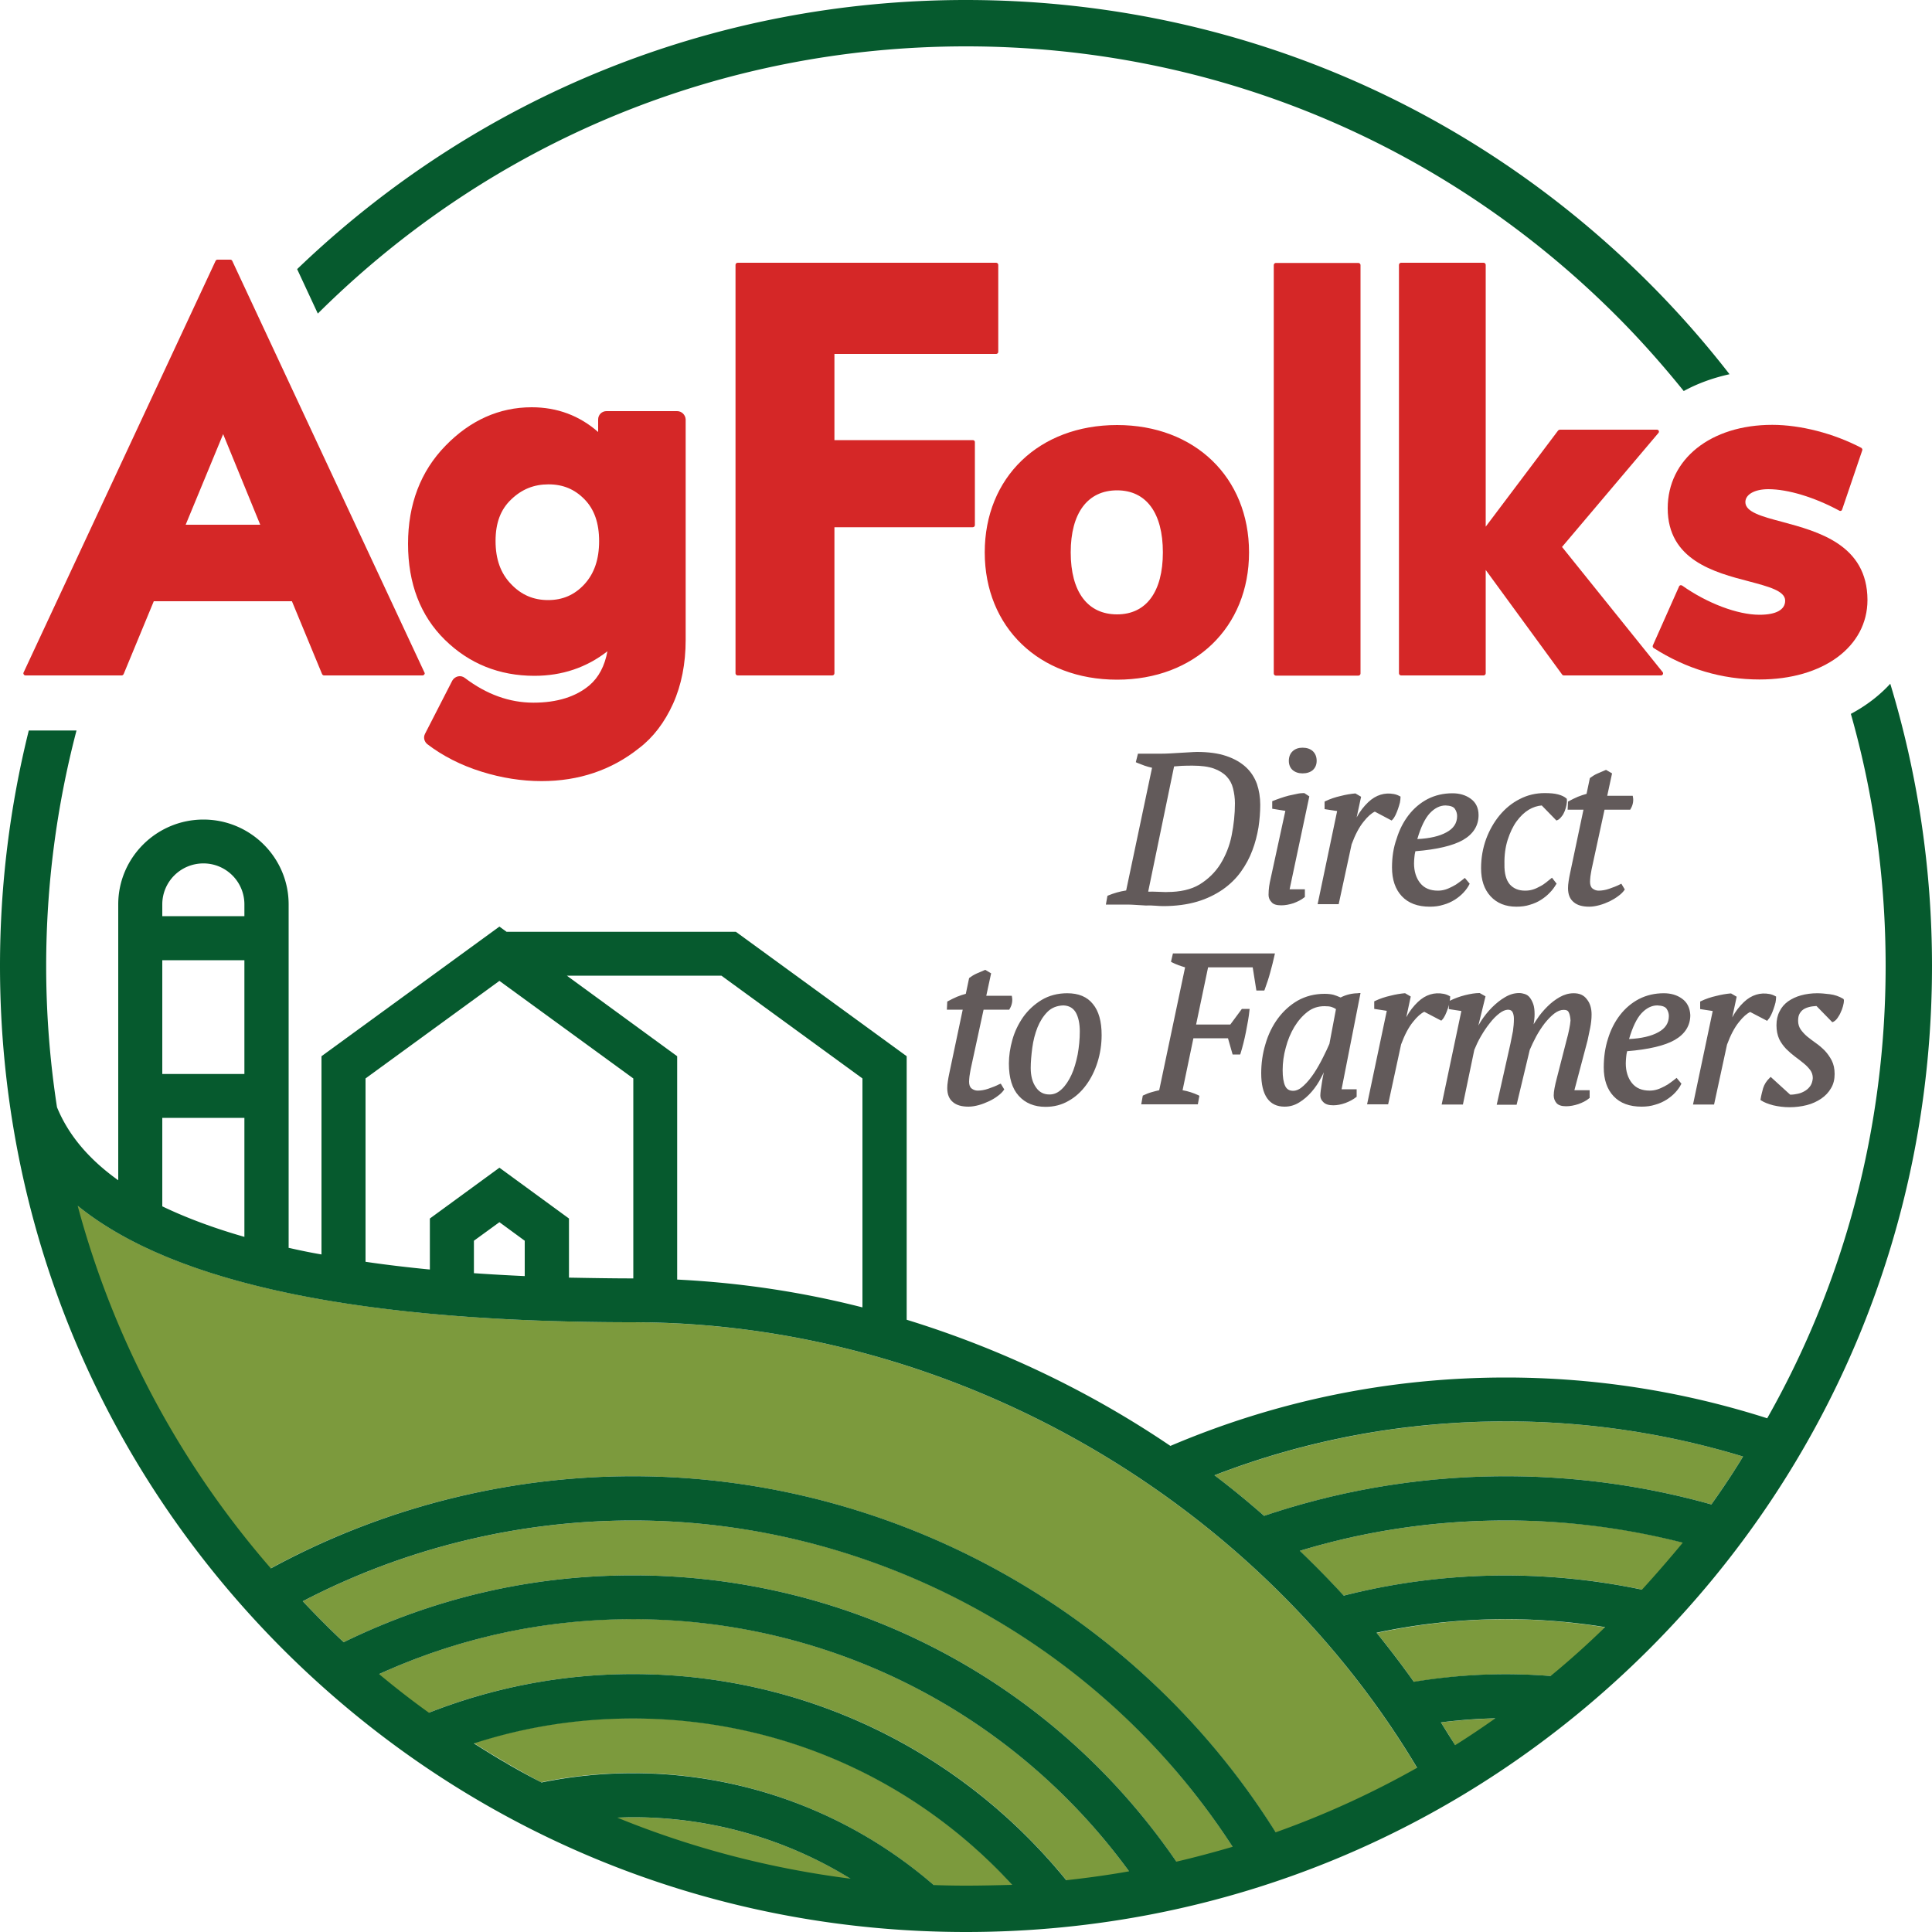 <svg version="1" id="Layer_1" xmlns="http://www.w3.org/2000/svg" viewBox="0 0 1000 1000" width="1000" height="1000"><style>.st0{fill:#7c9a3d}.st1{fill:#d52727}.st2{fill:#625a5a}.st3{fill:#065a2e}</style><switch><g><path class="st0" d="M775.2 889.4c-7.1 5-14.3 9.9-21.7 14.5-2.5-4.2-5.1-8.3-7.7-12.4 9.8-1.2 19.6-1.9 29.4-2.1zM831.4 842.4c-9 8.9-18.3 17.3-27.7 25.2-24-2-47.9-1-71.8 3-6.1-8.6-12.6-17.1-19.3-25.4 38.6-8.3 79-9.4 118.8-2.8zM871.8 798.6c-6.7 8.3-13.7 16.5-20.9 24.4-51.8-11.1-105.2-9.8-155.5 2.9-7.3-8-14.9-15.7-22.7-23.2 34.6-10.5 70.4-15.7 106.8-15.7 31.2-.1 62.2 3.8 92.3 11.6zM902.2 753.9c-5.2 8.6-10.7 16.8-16.4 24.8-34.5-9.7-70.3-14.6-106.3-14.6-42.8 0-84.9 6.9-125.2 20.5-8.2-7.2-16.8-14.3-25.7-21 48.1-18.5 98.8-27.9 150.9-27.9 41.7 0 83 6.1 122.7 18.2zM524.9 976.5c-7.7.4-15.4.5-23.1.6h-6l-11.3-.3c-43.4-38.1-99-59.1-157-59.1-15.9 0-31.8 1.6-47.5 4.8-11.8-6.3-23.5-13.1-34.8-20.3 26.5-8.6 54-12.9 82.3-12.9 76.2 0 146.9 31.6 197.4 87.2z"/><path class="st0" d="M585 969.4c-10.7 1.9-21.4 3.5-32.3 4.7-55.2-68.4-136.8-107.6-225.1-107.6-37 0-73.1 7-107.2 20.6-8.8-6.4-17.4-12.9-25.8-19.9 41.8-19.3 86.5-29.2 133-29.2 102.7.1 197.7 48.9 257.4 131.4z"/><path class="st0" d="M638.5 956.6c-9.6 2.9-19.3 5.5-29.1 7.8-63.6-93.5-168.3-149-281.8-149-52.5 0-102.8 11.7-149.7 34.6-7.1-6.6-14.1-13.7-21.2-21.2 52.6-27.4 111.4-41.8 170.9-41.8 125.5-.1 243.4 64.5 310.9 169.6z"/><path class="st0" d="M733.8 915.6c-23.2 13.1-47.6 24.4-73.1 33.6-71.2-114.4-198-185.1-333.2-185.1-66 0-131.2 16.8-188.9 48.5-47-54.3-82.1-119.1-100.9-190.6 48.5 41.4 145.4 62.4 289.9 62.4 164.3 0 322.5 90.5 406.2 231.2zM327.6 940.6c41 0 80.7 11.6 114.8 33.1-44.1-5.2-86.4-16.4-125.9-32.8 3.7-.2 7.5-.3 11.1-.3z"/><g><path class="st1" d="M219.7 348.1L120.2 135c-.2-.4-.6-.6-1-.6h-6.6c-.4 0-.8.2-1 .6L12.2 348.1c-.2.3-.1.7.1 1 .2.3.5.5.9.5H63c.4 0 .8-.3 1-.7l15.6-37.7h71.5l15.6 37.7c.2.4.6.7 1 .7h51c.4 0 .7-.2.9-.5.3-.3.3-.7.1-1zm-85-76.5H96.1l19.4-46.9 19.2 46.9z"/><path class="st1" d="M350.5 212.8h-36.6c-2.4 0-4.3 1.9-4.3 4.3v6.5c-9.7-8.5-21.2-12.8-34.4-12.8-16.7 0-31.8 6.7-44.6 19.9-12.9 13.2-19.4 30.3-19.4 50.8 0 20.5 6.4 37.2 19 49.6 12.6 12.4 28.2 18.7 46.4 18.7 14.4 0 27-4.3 37.8-12.7-1.4 7.6-4.5 13.5-9.3 17.6-7 5.9-16.7 9-29 9-12.4 0-24.3-4.3-35.5-12.8-1-.8-2.3-1.1-3.6-.8-1.2.3-2.3 1.1-2.9 2.2L220 379.8c-1 1.9-.4 4.1 1.2 5.4 8 6.1 17.4 10.9 28 14.2 10.5 3.3 21 4.9 31.1 4.9 19.3 0 36.2-5.7 50.4-17 7.4-5.6 13.3-13.4 17.7-23.1 4.3-9.6 6.5-20.7 6.5-33V217.1c-.1-2.3-2-4.3-4.4-4.3zm-66.8 97.8c-7.6 0-13.9-2.7-19.2-8.3-5.4-5.6-8-12.9-8-22.3 0-9.3 2.6-16.3 8.1-21.5 5.5-5.3 11.8-7.8 19.3-7.8s13.5 2.5 18.6 7.7c5.1 5.2 7.6 12.3 7.6 21.7 0 9.4-2.5 16.7-7.6 22.3-5.1 5.5-11.2 8.2-18.8 8.2zM503.5 227.8h-71.6v-44.6h83.7c.6 0 1.1-.5 1.1-1.1v-45c0-.6-.5-1.1-1.1-1.1H381.8c-.6 0-1.1.5-1.1 1.1v211.4c0 .6.5 1.1 1.1 1.1h49c.6 0 1.1-.5 1.1-1.1v-75.6h71.6c.6 0 1.1-.5 1.1-1.1v-43c0-.6-.5-1-1.1-1zM578.2 220c-40.4 0-68.5 27.1-68.5 65.9s28.2 65.9 68.5 65.9c40.2 0 68.3-27.1 68.3-65.9S618.4 220 578.2 220zm0 98c-15.3 0-24-11.7-24-32.1s8.8-32.1 24-32.1c15.1 0 23.7 11.7 23.7 32.1s-8.6 32.1-23.7 32.1zM703.1 136.1h-42.7c-.6 0-1.1.5-1.1 1.1v211.4c0 .6.5 1.1 1.1 1.1h42.7c.6 0 1.1-.5 1.1-1.1V137.1c-.1-.6-.6-1-1.1-1zM808.5 283.1l49.9-59c.3-.3.3-.8.2-1.1-.2-.4-.6-.6-1-.6h-50.2c-.3 0-.7.2-.9.4L769 272.6V137.1c0-.6-.5-1.1-1.1-1.1h-42.7c-.6 0-1.1.5-1.1 1.1v211.4c0 .6.5 1.1 1.1 1.1h42.7c.6 0 1.1-.5 1.1-1.1V295l39.6 54.2c.2.3.5.4.9.4h50.2c.4 0 .8-.2 1-.6.2-.4.1-.8-.1-1.1l-52.1-64.8z"/><path class="st1" d="M922.4 270.1c-10.6-2.8-19-5.1-19-10.2 0-4 4.8-6.7 11.9-6.7 10.2 0 23.9 4.2 36.7 11.1.3.2.6.2.9.1.3-.1.5-.4.6-.7l10.4-30.6c.2-.5-.1-1-.5-1.3-14.3-7.5-31.5-11.9-46.1-11.9-31.9 0-54.1 17.8-54.1 43.2 0 26.8 24.3 33.2 42 37.8 10.1 2.7 18.8 4.9 18.8 10 0 4.7-4.7 7.3-13.3 7.3-11.3 0-27-5.9-40-15.1-.3-.2-.6-.2-.9-.2-.3.1-.6.3-.7.6l-13.6 30.6c-.2.5 0 1 .4 1.3 16.9 10.8 35.3 16.3 54.8 16.3 32.9 0 55.9-16.9 55.9-41.2-.1-28.6-25.6-35.4-44.2-40.4z"/></g><g><path class="st2" d="M598.1 468.8c1.5.1 2.8.2 3.9.2 6.6 0 12.5-.8 17.6-2.3 5.1-1.5 9.5-3.7 13.3-6.3 3.7-2.6 6.9-5.7 9.4-9.2 2.5-3.5 4.5-7.2 5.9-11 1.5-3.9 2.5-7.9 3.2-12 .6-4.1.9-8 .9-11.7 0-3.8-.6-7.4-1.7-10.7-1.2-3.3-3.1-6.3-5.7-8.7-2.6-2.4-6-4.4-10.2-5.8-4.1-1.4-9.2-2.1-15.1-2.1-1.1 0-2.5.1-4.2.2-1.7.1-3.4.2-5.2.3-1.8.1-3.5.2-5.2.3-1.7.1-3.2.1-4.4.1H589l-1.1 4.4.6.3c1.2.5 2.5 1 3.9 1.5 1.2.4 2.5.8 3.9 1.1l-13.4 63.5c-3.3.5-6.4 1.4-9.3 2.6l-.4.2-.8 4.5h11.3c1.4 0 2.9.1 4.5.2l5 .3c1.8-.1 3.4 0 4.9.1zm-3.8-7.3l13.4-64.8c1-.1 2.3-.2 3.9-.3 2-.1 3.9-.1 5.8-.1 4.4 0 8.1.5 10.9 1.5 2.8 1 5 2.4 6.6 4.1 1.6 1.7 2.7 3.7 3.3 6.1.6 2.4 1 5 1 7.8 0 5.5-.6 11.1-1.7 16.6-1.1 5.5-3.1 10.4-5.8 14.8-2.7 4.3-6.4 7.9-10.8 10.6-4.5 2.7-10.2 3.9-16.8 3.9-.3 0-.8.1-1.7 0-.8 0-1.8-.1-2.8-.1l-3.2-.1c-1 .1-1.6 0-2.1 0zM663.2 468.6c2 0 4.1-.4 6.3-1.1 2.1-.8 4-1.7 5.6-3l.3-.2v-4h-7.9l10.1-47.6.1-.5-2.6-1.7h-.2c-1.1 0-2.3.1-3.6.4-1.3.3-2.7.6-4.2.9-1.5.4-2.9.8-4.3 1.3s-2.6.9-3.8 1.4l-.5.2v3.9l6.8 1.1-7.5 34.5c-.4 1.7-.7 3.2-.9 4.6-.2 1.4-.3 2.9-.3 4.4 0 1.4.5 2.7 1.6 3.8.9 1.1 2.6 1.6 5 1.6zM674.2 400.3c2.2 0 4-.6 5.3-1.7 1.3-1.2 2-2.8 2-4.8 0-2.1-.7-3.8-2-5-1.3-1.2-3.1-1.8-5.3-1.8-2.1 0-3.8.6-5.1 1.8-1.3 1.2-2 2.9-2 5 0 2 .7 3.7 2 4.8 1.3 1.1 3 1.7 5.1 1.7zM720.3 424.7l.4-.4c.6-.6 1.1-1.4 1.6-2.4s.9-2.1 1.3-3.2.7-2.2 1-3.3c.2-1.1.3-2 .3-2.7v-.4l-.4-.2c-.9-.5-1.9-.9-3-1.1-4.7-.9-9.3.4-13.3 4.2-2.2 2.1-4.3 4.7-6 7.9l2.3-10.7-2.9-1.7h-.3c-2.2.2-4.7.6-7.4 1.3-2.7.6-5.4 1.5-7.9 2.7l-.4.2v3.9l6.5 1L682 468h10.9l6.7-31c1.8-4.9 3.9-8.9 6.2-11.7 2.1-2.7 4.1-4.4 5.8-5.2l8.7 4.6zM720.5 449c0 6.3 1.7 11.3 5.1 14.9 3.4 3.6 8.2 5.4 14.5 5.4 2.5 0 4.8-.3 7-1 2.2-.6 4.1-1.5 5.9-2.6 1.7-1.1 3.2-2.3 4.5-3.7 1.3-1.4 2.3-2.8 3-4.2l.2-.4-2.5-3-.6.5c-.7.6-1.6 1.2-2.5 1.9-.9.7-2 1.4-3.2 2-1.2.6-2.4 1.2-3.7 1.6-1.3.4-2.6.6-3.9.6-4.1 0-7.1-1.3-9.2-3.9-2.1-2.6-3.2-6.1-3.2-10.2 0-1.1.1-2.2.2-3.3.1-1 .2-1.9.5-3 11.2-.9 19.5-2.9 24.6-5.8 5.4-3.1 8.1-7.5 8.1-12.9 0-3.7-1.4-6.6-4.1-8.5-2.6-1.9-5.8-2.8-9.4-2.8-4.7 0-9 1-12.9 3-3.8 2-7.1 4.8-9.8 8.3-2.7 3.5-4.8 7.6-6.2 12.2-1.7 4.7-2.4 9.7-2.4 14.9zm28.2-18.2c-3.6 2-8.7 3.2-15.1 3.5 1.8-6.2 4-10.7 6.4-13.3 2.5-2.7 5.3-4.1 8.2-4.1 2.4.1 4 .6 4.8 1.7.8 1.2 1.2 2.4 1.2 3.8 0 3.6-1.8 6.4-5.5 8.4zM784.9 469.3c2.5 0 4.9-.3 7-1 2.1-.6 4.1-1.5 5.8-2.6 1.7-1.1 3.2-2.3 4.5-3.7 1.3-1.3 2.3-2.7 3.2-4.2l.3-.4-2.4-3.1-.6.5c-.7.6-1.6 1.2-2.5 2-.9.7-1.9 1.4-3.1 2-1.1.6-2.3 1.2-3.6 1.6-1.3.4-2.6.6-4.1.6-3.4 0-6-1.1-7.9-3.2-1.9-2.2-2.9-5.7-2.8-10.5-.1-4.7.5-9 1.7-12.7 1.2-3.7 2.7-6.9 4.6-9.5 1.9-2.6 4-4.6 6.3-6 2.2-1.3 4.4-2 6.7-2.2l7.6 7.8.5-.2c.8-.3 1.5-1 2.2-1.9.7-.8 1.2-1.8 1.6-2.8.4-1 .7-2 .9-3.1.2-1 .3-2 .2-2.9v-.3l-.2-.2c-1-.9-2.4-1.6-4.3-2.1-1.8-.5-4.1-.7-7-.7-4.5 0-8.9 1-12.9 3.1-4 2-7.5 4.9-10.4 8.4-2.9 3.5-5.3 7.7-7 12.3-1.7 4.7-2.6 9.7-2.6 15.1 0 6.1 1.6 10.9 4.9 14.5 3.3 3.6 7.8 5.4 13.4 5.4zM837.6 463.8c1.4-1 2.4-2 3.1-3l.3-.4-1.8-3-.6.3c-1.7.9-3.6 1.6-5.6 2.3-2 .7-3.9 1-5.6 1-1.1 0-2.2-.4-3.1-1.1-.9-.7-1.3-1.9-1.3-3.5 0-.8.1-1.8.2-2.8.1-1 .4-2.2.6-3.6l6.7-30.9h13.3l.2-.4c.6-1 1-2 1.2-3.1.2-1.1.2-2.1 0-3.1l-.1-.6h-13.2l2.5-11.6-3.1-1.8-.3.1c-1.5.6-2.9 1.2-4.2 1.8-1.4.6-2.6 1.4-3.7 2.2l-.2.2-1.7 8.1c-1.5.4-3 .9-4.5 1.5-1.7.7-3.2 1.5-4.7 2.3l-.4.2-.2 4.2h8.2l-7 33.2c-.3 1.3-.5 2.6-.7 3.9-.2 1.3-.3 2.4-.3 3.5 0 3.3 1 5.7 3 7.3 1.9 1.6 4.6 2.3 8 2.3 1.7 0 3.4-.3 5.3-.8 1.8-.5 3.6-1.2 5.3-2 1.6-.8 3.1-1.7 4.4-2.7zM517.2 561.2c-1.7.9-3.6 1.6-5.6 2.3-2 .7-3.9 1-5.6 1-1.1 0-2.2-.4-3.1-1.1-.9-.7-1.3-1.9-1.3-3.5 0-.8.1-1.8.2-2.8.1-1 .4-2.2.6-3.6l6.7-30.9h13.3l.2-.4c.6-1 1-2 1.2-3.1.2-1.1.2-2.1 0-3.1l-.1-.6h-13.2l2.5-11.6-3-1.8-.3.1c-1.5.6-2.9 1.2-4.2 1.8-1.4.6-2.6 1.4-3.7 2.2l-.2.2-1.7 8.1c-1.5.4-3 .9-4.5 1.5-1.7.7-3.2 1.5-4.7 2.3l-.4.2-.2 4.2h8.2l-7 33.2c-.3 1.3-.5 2.6-.7 3.9-.2 1.3-.3 2.4-.3 3.5 0 3.3 1 5.7 3 7.3 1.9 1.6 4.6 2.3 8 2.3 1.7 0 3.4-.3 5.3-.8 1.8-.5 3.6-1.2 5.3-2 1.7-.8 3.2-1.7 4.5-2.7 1.4-1 2.4-2 3.1-3l.3-.4-1.8-3-.8.3zM552.4 514.1c-5 0-9.5 1.2-13.3 3.5-3.8 2.3-7 5.3-9.5 8.8-2.5 3.6-4.4 7.5-5.6 11.8-1.2 4.2-1.8 8.4-1.8 12.3 0 7.4 1.7 13 5.1 16.7 3.4 3.8 8.1 5.7 13.9 5.7 4.3 0 8.3-1 11.9-3.1 3.6-2 6.6-4.8 9.1-8.2 2.5-3.4 4.5-7.4 5.9-11.9 1.4-4.5 2.1-9.2 2.1-14 0-7-1.5-12.4-4.5-16-3-3.8-7.5-5.6-13.3-5.6zm-9.2 52.4c-3 0-5.3-1.2-7-3.7-1.8-2.5-2.7-5.9-2.7-10 0-3.1.3-6.6.8-10.4.5-3.8 1.4-7.3 2.7-10.6 1.3-3.2 3-5.9 5.2-8.1 2.1-2.1 4.9-3.2 8.2-3.3 2.9.1 5 1.3 6.4 3.6 1.4 2.5 2.1 5.8 2.1 9.9 0 4-.4 8-1.1 11.9-.8 3.9-1.8 7.5-3.2 10.5-1.4 3-3 5.5-5 7.4-2 1.9-4 2.8-6.4 2.8zM654.6 512.2c1.1-3 2.1-6 2.9-9 .8-3 1.6-5.9 2.2-8.8l.2-.9h-52.8l-1 4.3.5.3c1 .5 2.1 1 3.4 1.5 1.1.4 2.2.7 3.4 1.1L600 564.3c-1.3.3-2.6.6-3.9 1-1.5.4-2.9 1-4.2 1.6l-.4.2-.8 4.5H620l.8-4.4-.5-.3c-2.6-1.2-5.3-2.1-8.2-2.6l5.6-26.9h17.9l2.4 8.4h3.9l.2-.5c1-3.3 2-7.1 2.8-11.2s1.5-7.8 1.8-11l.1-.9h-4l-6 8.1h-17.7l6.2-29.6h23.1l1.9 12h4.1l.2-.5zM703.1 514.1c-3.2 0-6.3.7-9.2 2.2-1.4-.6-2.6-1.1-3.7-1.4-1.2-.3-2.7-.5-4.6-.5-5.1 0-9.8 1.2-13.9 3.5-4 2.3-7.5 5.5-10.3 9.3-2.8 3.8-5 8.3-6.4 13.2-1.5 4.9-2.2 10-2.2 15.1 0 11.4 4.1 17.3 12.1 17.3 2.7 0 5.2-.7 7.6-2.2 2.3-1.4 4.5-3.3 6.4-5.5 1.9-2.2 3.6-4.7 5-7.5.5-.9.9-1.7 1.3-2.6-.4 2.1-.8 3.9-1 5.5-.5 3.1-.8 5.2-.8 6.6 0 1.2.5 2.4 1.6 3.4 1.1 1.1 2.8 1.6 5.1 1.6 2 0 4.1-.4 6.3-1.2 2.1-.8 4-1.8 5.5-3l.3-.2v-3.9h-7.8l9.8-49.8h-1.1zm-26.3 9.6c2.6-2 5.5-2.9 8.7-2.9 1.6 0 2.8.1 3.7.4.7.2 1.5.6 2.3 1.1l-3.4 18c-.8 1.9-1.9 4.2-3.3 7s-2.9 5.5-4.6 8.1c-1.7 2.5-3.5 4.8-5.5 6.6-1.8 1.7-3.6 2.6-5.4 2.6-1.9 0-3.3-.8-4.1-2.5-.9-1.9-1.3-4.7-1.3-8.2 0-3.8.5-7.7 1.6-11.6 1-3.9 2.5-7.5 4.4-10.7 2-3.3 4.3-5.9 6.9-7.9zM814.5 514.1c-2.5 0-4.9.7-7.2 2s-4.4 2.9-6.4 4.9c-2 2-3.9 4.2-5.5 6.7-.6.8-1.1 1.7-1.6 2.5.3-1.8.5-3.6.5-5.2 0-2.1-.2-3.9-.7-5.3-.5-1.4-1.1-2.5-1.8-3.4-.7-.9-1.6-1.5-2.6-1.8-.9-.3-1.9-.5-2.9-.5-2.5 0-4.9.7-7.4 2.2-2.4 1.4-4.6 3.2-6.7 5.3-2.1 2.1-3.9 4.4-5.5 6.8-.5.8-1 1.7-1.5 2.5l3.7-15.1-3-1.7h-.2c-2.1 0-4.6.4-7.4 1.1-2.8.7-5.5 1.7-7.9 2.9.1-.7.2-1.4.2-1.9v-.4l-.4-.2c-.9-.5-1.9-.9-3-1.1-4.8-.9-9.3.4-13.3 4.2-2.2 2.1-4.3 4.7-6 7.9l2.3-10.7-2.9-1.7h-.3c-2.2.2-4.7.6-7.4 1.3-2.7.6-5.4 1.5-7.9 2.7l-.4.2v3.9l6.5 1-10.2 48.4h10.9l6.7-31c1.8-4.9 3.9-8.9 6.2-11.7 2.1-2.7 4.1-4.4 5.8-5.2l8.8 4.6.4-.4c.6-.6 1.1-1.4 1.6-2.4s.9-2.1 1.3-3.2c.3-.7.4-1.5.6-2.2v2.2l6.5 1-10.2 48.4h11l5.9-28.3c.9-2.2 2-4.6 3.4-7 1.4-2.4 2.9-4.7 4.6-6.8 1.6-2.1 3.3-3.8 5-5.1 3.1-2.4 5.8-2.3 6.7-.8.5.9.8 2.1.8 3.6 0 2.2-.2 4.3-.5 6.4-.4 2.1-.8 4.2-1.3 6.5l-7.1 31.6H785l6.8-28.4c.9-2.1 2-4.5 3.3-6.9 1.3-2.4 2.8-4.7 4.4-6.8 1.6-2 3.3-3.8 5-5.1 1.7-1.3 3.3-1.9 4.9-1.9 1.4 0 2.2.4 2.6 1.3.5 1 .8 2.5.9 4.2-.1 1.2-.3 2.7-.7 4.6-.4 1.9-.8 3.7-1.3 5.4l-5.1 19.9c-1 3.8-1.6 6.8-1.6 8.9 0 1.5.5 2.8 1.4 3.9.9 1.1 2.6 1.7 5 1.7 2 0 4.1-.4 6.3-1.1 2.2-.8 4.1-1.7 5.6-3l.3-.2v-4h-7.9l6.8-25.7 1.4-6.7c.4-2.1.7-4.4.7-6.8 0-3.2-.8-5.8-2.3-7.7-1.7-2.4-4-3.3-7-3.3zM870.6 516.9c-2.6-1.9-5.8-2.8-9.4-2.8-4.7 0-9 1-12.9 3-3.8 2-7.1 4.8-9.8 8.3-2.7 3.5-4.8 7.6-6.2 12.2-1.5 4.6-2.2 9.6-2.2 14.9 0 6.3 1.7 11.3 5.1 14.9 3.4 3.6 8.2 5.4 14.5 5.4 2.5 0 4.8-.3 7-1 2.2-.6 4.1-1.5 5.9-2.6 1.7-1.1 3.2-2.3 4.5-3.7 1.3-1.4 2.3-2.8 3-4.2l.2-.4-2.5-3-.6.5c-.7.6-1.6 1.2-2.5 1.9-.9.7-2 1.4-3.2 2-1.2.6-2.4 1.2-3.7 1.6-1.3.4-2.6.6-3.9.6-4.1 0-7.1-1.3-9.2-3.9-2.1-2.6-3.2-6.1-3.2-10.2 0-1.1.1-2.2.2-3.3.1-1 .2-1.9.5-3 11.2-.9 19.5-2.9 24.6-5.8 5.4-3.1 8.1-7.5 8.1-12.9-.2-3.7-1.6-6.6-4.3-8.5zm-12.3 17.4c-3.6 2-8.7 3.2-15.1 3.5 1.8-6.2 4-10.7 6.4-13.3 2.5-2.7 5.3-4.1 8.2-4.1 2.4.1 4 .6 4.8 1.7.8 1.2 1.2 2.4 1.2 3.8 0 3.6-1.8 6.4-5.5 8.4zM915.1 527.8c.6-.6 1.1-1.4 1.6-2.4s.9-2.1 1.3-3.2.7-2.2 1-3.3c.2-1.1.3-2 .3-2.7v-.4l-.4-.2c-.9-.5-1.9-.9-3-1.1-4.7-.9-9.3.4-13.3 4.2-2.2 2.1-4.3 4.7-6 7.9l2.3-10.7-2.9-1.7h-.3c-2.2.2-4.7.6-7.4 1.3-2.7.6-5.4 1.5-7.9 2.7l-.4.2v3.9l6.5 1-10.2 48.4h10.9l6.7-31c1.8-4.9 3.9-8.9 6.2-11.7 2.1-2.7 4.1-4.4 5.8-5.2l8.8 4.6.4-.6zM954.1 517c-2.2-1.3-4.5-2.1-7-2.4-2.4-.3-4.6-.5-6.5-.5-3 0-5.9.4-8.4 1.1-2.6.7-4.8 1.8-6.7 3.1-1.9 1.4-3.4 3.1-4.4 5.2-1.1 2.1-1.6 4.5-1.6 7.2s.5 5.1 1.4 7.1c.9 1.9 2.2 3.6 3.6 5.1 1.4 1.4 3 2.8 4.6 4 1.6 1.2 3.1 2.3 4.5 3.5 1.4 1.1 2.5 2.3 3.4 3.5.8 1.1 1.3 2.5 1.3 4.1-.1 1.5-.5 2.8-1.1 3.8-.7 1.1-1.6 2-2.7 2.7-1.1.7-2.4 1.3-3.8 1.6-1.3.3-2.7.5-4.1.5l-10.1-9.2-.5.5c-1.7 1.6-2.8 3.4-3.4 5.3-.5 1.8-1 3.7-1.3 5.6l-.1.5.4.3c1.5 1 3.6 1.8 6.2 2.5 2.6.6 5.4 1 8.5 1 3.1 0 6.1-.4 8.9-1.1 2.8-.7 5.3-1.9 7.4-3.3 2.2-1.5 3.9-3.3 5.1-5.4 1.3-2.1 1.9-4.6 1.9-7.4 0-2.7-.5-5-1.5-7-1-1.9-2.2-3.6-3.6-5.1-1.4-1.4-3-2.8-4.6-3.9-1.6-1.1-3.1-2.3-4.5-3.4-1.3-1.1-2.5-2.4-3.4-3.7-.8-1.2-1.3-2.7-1.3-4.4 0-1.5.2-2.7.7-3.6.5-.9 1.1-1.7 2-2.3.9-.6 1.9-1 3.1-1.3 1.1-.3 2.4-.4 3.7-.5l8.2 8.4.5-.2c.8-.4 1.5-1 2.2-2 .6-.9 1.2-1.8 1.6-2.8.5-1 .9-2.1 1.2-3.2.3-1.1.5-2.1.5-3v-.4l-.3-.5z"/></g><g><path class="st3" d="M500 24c127.2 0 246.7 49.5 336.6 139.4 12.4 12.4 24 25.5 34.9 39 7.1-3.9 15.1-6.8 23.7-8.7a502.11 502.11 0 0 0-41.7-47.3C759.1 52 633.6 0 500 0 369.9 0 247.4 49.4 153.8 139.3l10.7 23C254.3 73.1 373.4 24 500 24zM978.4 353.9c-5.6 6.1-12.5 11.4-20.4 15.6 11.9 41.9 18 85.7 18 130.5 0 83.4-21.3 163.5-61.3 234.1-43.8-14-89.2-21.1-135.2-21.1-60.3 0-118.7 12-173.7 35.4-41.9-28.4-88.1-50.4-136.5-65.3V546.7l-88.4-64.4H262.2l-3.7-2.7-92.1 67.1v102.6c-5.9-1-11.6-2.2-17.3-3.5h.3V468.1c0-24.2-19.8-43.9-44.1-43.9s-44.1 19.7-44.1 43.9v142.8c-14.7-10.5-25.6-22.9-31.7-37.8-3.7-24-5.6-48.4-5.6-73.1 0-41.7 5.4-82.6 15.7-121.9H14.9C5.1 417.5 0 458.4 0 500c0 133.6 52 259.1 146.4 353.6C240.9 948 366.4 1000 500 1000c133.6 0 259.1-52 353.6-146.4C948 759.1 1000 633.6 1000 500c0-50.2-7.4-99.3-21.6-146.1zM745.8 891.5c9.4-1.2 18.8-1.9 28.2-2.1-6.8 4.8-13.8 9.5-20.8 13.9-2.5-3.9-4.9-7.8-7.4-11.8zm56.8-24c-23.7-1.9-47.2-.9-70.8 3-6.1-8.6-12.6-17.1-19.3-25.4 38.5-8.2 78.7-9.3 118.3-2.9-9.1 8.9-18.5 17.3-28.2 25.3zm47.3-44.7c-51.5-10.8-104.5-9.6-154.4 3.1-7.3-8-14.9-15.7-22.7-23.2 34.6-10.5 70.4-15.7 106.8-15.7 30.9 0 61.6 3.9 91.4 11.5-6.8 8.2-13.8 16.3-21.1 24.3zm-70.4-87.1c41.7 0 82.9 6.1 122.7 18.2-5.2 8.6-10.7 16.8-16.4 24.8-34.5-9.7-70.3-14.6-106.3-14.6-42.8 0-84.9 6.9-125.2 20.5-8.2-7.2-16.8-14.3-25.7-21 48.2-18.6 98.8-27.9 150.9-27.9zM373.4 505l73 53.2v118.5c-31.3-8-63.4-12.8-95.9-14.4V546.7L293.4 505h80zm-184.2 53.2l69.3-50.5 69.3 50.5v103.5h-.1c-10.9 0-22-.2-33.2-.4v-30.6l-36-26.3-36 26.3v26.4c-11.3-1.1-22.4-2.4-33.3-4v-94.9zm82.4 84v18.3c-8.8-.4-17.6-.9-26.3-1.5v-16.8l13.2-9.6 13.1 9.6zM84 468.1c0-11.7 9.5-21.2 21.3-21.2 11.7 0 21.2 9.5 21.2 21.2v6.1H84v-6.1zm0 28.9h42.5v58.9H84V497zm0 81.6h42.5v61.6c-15.4-4.4-29.8-9.7-42.5-15.8v-45.8zm243.6 105.8c164.1 0 322 90.2 405.9 230.6-23.4 13.2-47.9 24.4-73.2 33.4C589 834.5 462.5 764.1 327.6 764.1c-65.5 0-130 16.5-187.4 47.7C92.6 757 58.7 693 40.2 624.1c49.4 40.1 145.4 60.3 287.4 60.3zm281.3 279.2c-63.7-93-168.1-148.2-281.3-148.2-52.5 0-102.8 11.7-149.7 34.6-7.1-6.6-14.1-13.7-21.2-21.2 52.6-27.4 111.4-41.8 170.9-41.8 125.2 0 242.8 64.4 310.4 168.9-9.6 2.8-19.3 5.4-29.1 7.7zm-57 9.6c-55.2-67.8-136.5-106.7-224.3-106.7-36.4 0-71.9 6.8-105.6 20-8.8-6.3-17.4-13-25.8-20 41.4-18.8 85.4-28.4 131.4-28.4 102.3 0 197 48.5 256.8 130.5-10.7 1.9-21.6 3.4-32.5 4.6zm-232.4-32.4c2.7-.1 5.4-.2 8.1-.2 40.2 0 79 11.1 112.6 31.8-41.7-5.3-82.3-15.9-120.7-31.6zM500 976c-5.6 0-11.2-.1-16.7-.3-43.2-37.4-98.2-57.9-155.7-57.9-15.8 0-31.6 1.6-47.3 4.8-4.5-2.3-9-4.7-13.4-7.2-1-.6-2-1.1-3-1.7-.9-.5-1.8-1.1-2.7-1.6-5.4-3.1-10.6-6.4-15.9-9.7 26.5-8.6 54-12.9 82.3-12.9 75.5 0 145.8 31.1 196.3 86.1-7.9.2-15.9.4-23.9.4z"/></g></g></switch></svg>